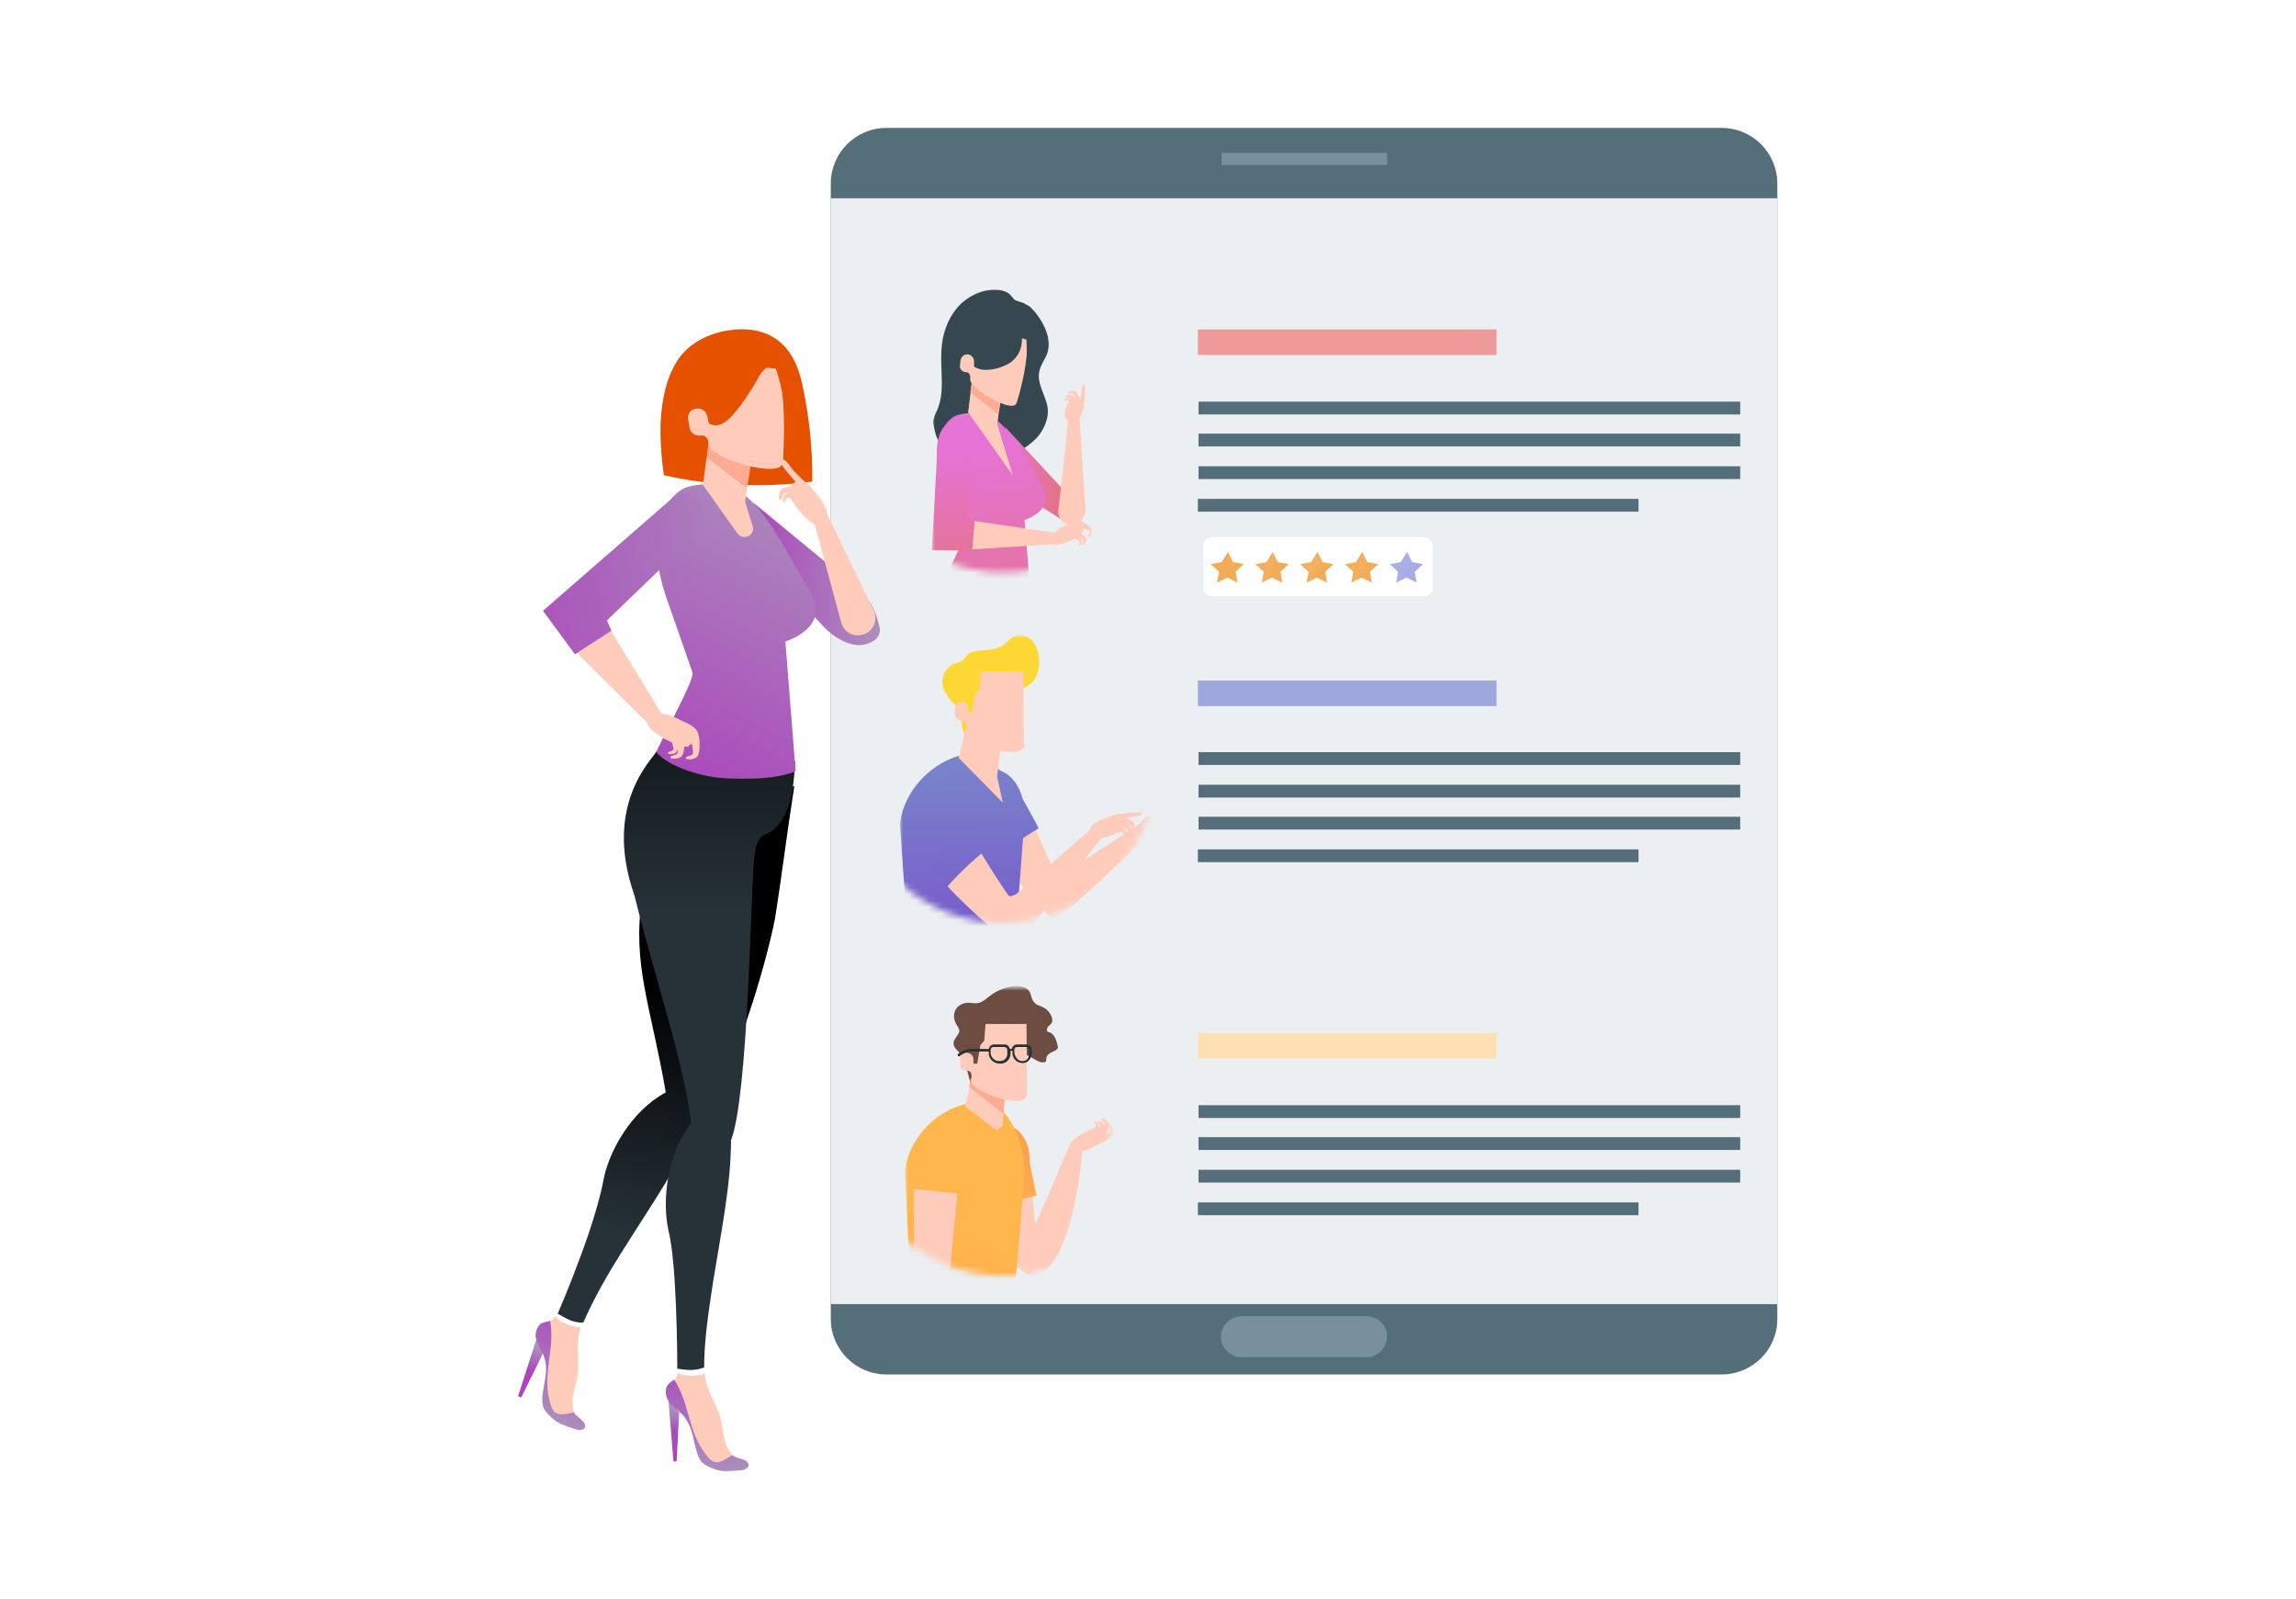 <?xml version="1.0" encoding="UTF-8"?>
<!-- Generator: Adobe Illustrator 26.0.3, SVG Export Plug-In . SVG Version: 6.00 Build 0)  -->
<svg version="1.1" id="Layer_1" xmlns="http://www.w3.org/2000/svg" xmlns:xlink="http://www.w3.org/1999/xlink" x="0px" y="0px" viewBox="0 0 359 250" style="enable-background:new 0 0 359 250;" xml:space="preserve">
<style type="text/css">
	.st0{fill:#546E7A;}
	.st1{fill:#78909C;}
	.st2{fill:#ECEFF1;}
	.st3{fill:#FFE0B2;filter:url(#Adobe_OpacityMaskFilter);}
	.st4{mask:url(#mask0_16483_28824_00000012432694928927779790000000928303234848282297_);}
	.st5{fill:#FFCCBC;}
	.st6{fill:url(#SVGID_1_);}
	.st7{fill:#6D4C41;}
	.st8{fill:url(#SVGID_00000108277684378007359740000007209308137116260267_);}
	.st9{fill:#FFAB91;}
	.st10{fill:#263238;}
	.st11{fill:#EF9A9A;filter:url(#Adobe_OpacityMaskFilter_00000013177388041679653280000012558084970123708809_);}
	.st12{mask:url(#mask1_16483_28824_00000163030792154974908580000017132981995505907618_);}
	.st13{fill:#37474F;}
	.st14{fill:url(#SVGID_00000052085119844405939780000011373196256290967733_);}
	.st15{fill:url(#SVGID_00000167358842282991943270000014487922265773419186_);}
	.st16{fill:none;}
	.st17{fill:url(#SVGID_00000159469656879584164030000012547212782882610845_);}
	.st18{fill:#EF9A9A;}
	.st19{fill:#FFFFFF;}
	.st20{fill:#A4ACE3;}
	.st21{opacity:0.2;}
	.st22{fill:#FFF6F3;}
	.st23{fill:#F2AC57;}
	.st24{fill:#9FA8DA;filter:url(#Adobe_OpacityMaskFilter_00000072276816749978714820000001444578413887984061_);}
	.st25{mask:url(#mask2_16483_28824_00000121961627284631213320000017183866588480536706_);}
	.st26{fill:url(#SVGID_00000131325425454092210410000009681619678294757809_);}
	.st27{fill:url(#SVGID_00000066499268087553034800000000333205364473429675_);}
	.st28{fill:#FDD835;}
	.st29{fill:url(#SVGID_00000165206606481327393580000003406376632024638862_);}
	.st30{fill:#9FA8DA;}
	.st31{fill:#FFE0B2;}
	.st32{fill:url(#SVGID_00000064349196036236600080000008609509746554598284_);}
	.st33{fill:#E65100;}
	.st34{fill:url(#SVGID_00000024691279501867718500000013098518441683965326_);}
	.st35{fill:url(#SVGID_00000158710569867250765630000012058589479696157625_);}
	.st36{fill:url(#SVGID_00000029039788189188246850000016397625260596734356_);}
	.st37{fill:url(#SVGID_00000067197268369618117990000017968391445456929684_);}
	.st38{fill:url(#SVGID_00000081620773926166417780000014673324369783169193_);}
	.st39{fill:url(#SVGID_00000073721577532988657180000016389703958076314025_);}
	.st40{fill:url(#SVGID_00000093173664955476042060000003076488247893003395_);}
	.st41{fill:url(#SVGID_00000097486089002284220560000000864468253832898975_);}
	.st42{fill:url(#SVGID_00000028304363940084734860000000286654517297822652_);}
	.st43{fill:url(#SVGID_00000068674172013883454970000000118645995956656544_);}
</style>
<path class="st0" d="M269.2,214.9H138.6c-4.8,0-8.7-3.9-8.7-8.7V28.7c0-4.8,3.9-8.7,8.7-8.7h130.6c4.8,0,8.7,3.9,8.7,8.7v177.6  C277.9,211,274,214.9,269.2,214.9z"/>
<path class="st1" d="M216.8,23.9H191v1.9h25.9V23.9z"/>
<path class="st1" d="M213.7,212.2h-19.6c-1.7,0-3.2-1.4-3.2-3.2c0-1.7,1.4-3.2,3.2-3.2h19.6c1.7,0,3.2,1.4,3.2,3.2  C216.8,210.8,215.4,212.2,213.7,212.2z"/>
<path class="st2" d="M277.9,31h-148v172.9h148V31z"/>
<defs>
	<filter id="Adobe_OpacityMaskFilter" filterUnits="userSpaceOnUse" x="141.5" y="154.4" width="32.6" height="56.2">
		<feColorMatrix type="matrix" values="1 0 0 0 0  0 1 0 0 0  0 0 1 0 0  0 0 0 1 0"/>
	</filter>
</defs>
<mask maskUnits="userSpaceOnUse" x="141.5" y="154.4" width="32.6" height="56.2" id="mask0_16483_28824_00000012432694928927779790000000928303234848282297_">
	<path class="st3" d="M165.9,197.7c12.1-5,17.9-18.9,12.8-31c-5-12.1-18.9-17.9-31-12.8c-12.1,5-17.9,18.9-12.8,31   C139.9,196.9,153.8,202.7,165.9,197.7z"/>
</mask>
<g class="st4">
	<path class="st5" d="M167.3,178.9l-5.4,12.6c-0.2-1.7-0.4-3.8-0.5-4.7c-2.2,0.5-4.6,1.1-6.8,2.1c0.9,3,4.1,10.5,6.7,10.5   c6.5,0.1,8-20,8-20L167.3,178.9z"/>
	
		<linearGradient id="SVGID_1_" gradientUnits="userSpaceOnUse" x1="163.219" y1="67.062" x2="159.764" y2="68.141" gradientTransform="matrix(1 0 0 -1 0 252)">
		<stop offset="7.575760e-03" style="stop-color:#FFB74D"/>
		<stop offset="1" style="stop-color:#FFA14D"/>
	</linearGradient>
	<path class="st6" d="M154.2,176.6c3.1-2.2,7,0.2,6.8,5.2c0,0,1,4.8,1.1,5.1c-2.2,0.5-5.5,1.6-7.6,2.5   C152.7,184.1,152.1,178.1,154.2,176.6z"/>
	<path class="st5" d="M172,178.8c0.5-0.2,0.9-0.5,1-1c0.1-0.3-0.1-0.7-0.3-0.9c-0.2-0.3-0.5-0.4-0.8-0.6c-0.5-0.3-4.7,1.6-4.7,3   c0,0.4,0.4,0.4,0.8,0.6C169.2,180.5,170.8,179.4,172,178.8z"/>
	<path class="st5" d="M171.8,178.4c0.8,0,1.7-2,1.6-2.7c-0.1-0.4-0.7-0.9-1.2-0.8c-0.1,0.4,0.4,0.4,0.5,0.7c0.1,0.2-0.1,0.4-0.2,0.7   C172.1,177,171.2,177.5,171.8,178.4z"/>
	<path class="st5" d="M171.3,178.7c0.7,0.4,2.5-0.8,2.8-1.5c0.2-0.4-0.2-1.1-0.6-1.3c-0.3,0.3,0.1,0.6,0.1,0.9   c0,0.3-0.3,0.3-0.5,0.4C172.3,177.6,171.3,177.5,171.3,178.7z"/>
	<path class="st5" d="M170.4,178.4c0.7,0.2,2.1-1.5,2.2-2.2c0.1-0.4-0.5-1-0.9-1c-0.2,0.4,0.3,0.5,0.3,0.8c0,0.3-0.2,0.4-0.4,0.6   C171.1,177,170,177.3,170.4,178.4z"/>
	<path class="st5" d="M170.3,177.8c0.6,0.1,1.5-1.2,1.5-1.8c0-0.3-0.4-0.7-0.7-0.7c-0.1,0.3,0.2,0.4,0.3,0.6c0,0.2-0.1,0.3-0.3,0.5   C170.7,176.7,170,177,170.3,177.8z"/>
	<path class="st5" d="M170.5,179.3c-0.2-0.7,2.1-1.2,2.6-1.4c0-0.7-1.5-0.2-1.9-0.2c-0.5,0-0.9-0.4-1.4-0.4c-0.5,0-0.8,0.3-1,0.7   c-0.1,0.1-0.2,0.4-0.4,0.4"/>
	<path class="st7" d="M152.1,170.6c-0.4-1.3-0.7-2.7-1.1-4c-0.2-0.6-0.3-1.2-0.7-1.7c-0.5-0.6-1.3-1.1-1.2-1.9   c0.1-0.7,0.8-1.1,0.9-1.8c0-0.5-0.4-0.8-0.6-1.3c-0.3-0.6-0.3-1.4,0-2c0.3-0.6,1-1,1.7-1.1c0.6-0.1,1.3,0.2,1.9,0   c0.7-0.1,1.2-0.7,1.8-1.1c1-0.8,2.3-1.3,3.5-1.5c1-0.1,2.2,0,2.7,0.9c0.3,0.6,0.3,1.3,0.8,1.7c0.3,0.4,0.8,0.4,1.3,0.7   c0.7,0.3,1.2,1,1.4,1.7c0,0.2,0.1,0.4,0,0.6c-0.1,0.3-0.4,0.5-0.6,0.7c-0.2,0.2-0.3,0.6-0.1,0.8c0.1,0.1,0.2,0.1,0.3,0.1   c0.8,0.3,1.1,1.3,1.3,2.2c0,0.1,0,0.2,0,0.3c-0.1,0.1-0.2,0.2-0.3,0.3c-0.6,0.3-1.5,0.6-1.5,1.3c0,0.2,0,0.3-0.1,0.5   c-0.1,0.1-0.2,0.1-0.3,0.1c-1.2,0.1-2.2-1.4-3.5-1.2c-0.6,0.1-1,0.4-1.4,0.8L152.1,170.6z"/>
	
		<linearGradient id="SVGID_00000071531526635552180090000013357593193327771530_" gradientUnits="userSpaceOnUse" x1="151.69" y1="60.021" x2="143.308" y2="41.705" gradientTransform="matrix(1 0 0 -1 0 252)">
		<stop offset="7.575760e-03" style="stop-color:#FFB74D"/>
		<stop offset="1" style="stop-color:#FFA14D"/>
	</linearGradient>
	<path style="fill:url(#SVGID_00000071531526635552180090000013357593193327771530_);" d="M153.6,172.3c-5.9,0-11.3,4.8-12.1,10.7   l1,21.6c0.1,1.6-0.7,3.3,0.4,4.4c3.8,3.3,15.3,0.2,15.3,0.2c1.4-0.5,0.1-2.7,0.2-4.1l1.7-20.3C160.8,180.2,158.1,172.3,153.6,172.3   z"/>
	<path class="st5" d="M151.9,168.6l-1,4.4l4.9,3.7l1-0.7l0.3-4.8L151.9,168.6z"/>
	<path class="st9" d="M157.1,171.3l-5.3-2.7l-0.3,1.3l5.4,4.3L157.1,171.3z"/>
	<path class="st5" d="M160.6,170.6l-0.1-10.5h-6.4l-0.2,2.6l-0.6,0.7l-0.5,2.9l-0.6,0l0-0.7c0-0.6-0.5-1-1.1-1c0,0,0,0,0,0   c-0.6,0-1,0.5-1,1.1v0.7c0,0.6,0.5,1,1.1,1c0.4,0,0.7,0.3,0.7,0.7v1c0,1.5,8.3,4.7,8.7,2C160.6,171,160.6,170.8,160.6,170.6z"/>
	<path class="st10" d="M160.5,163.3H159c-0.4,0-0.7,0.3-0.8,0.7h-0.3c-0.1-0.4-0.4-0.7-0.8-0.7h-1.7c-0.4,0-0.7,0.3-0.8,0.7h-2.7   c-0.7,0-1.4,0.3-2,0.7l-0.1,0.1c-0.1,0.1-0.1,0.2,0,0.3c0.1,0.1,0.2,0.1,0.3,0l0.1-0.1c0.5-0.4,1.1-0.6,1.7-0.6h2.7l0,0.3   c0,0.9,0.8,1.6,1.7,1.6h0.2c0.8,0,1.5-0.7,1.5-1.5v-0.5h0.3l0,0.3c0,0.9,0.7,1.6,1.5,1.6h0.2c0.7,0,1.3-0.7,1.3-1.5v-0.7   C161.3,163.7,160.9,163.3,160.5,163.3z M157.5,164.8c0,0.6-0.5,1.1-1.1,1.1h-0.2c-0.7,0-1.3-0.6-1.3-1.3l0-0.5   c0-0.2,0.2-0.4,0.4-0.4h1.7c0.3,0,0.5,0.2,0.5,0.5L157.5,164.8L157.5,164.8z M160.9,164.8c0,0.6-0.4,1.1-0.9,1.1h-0.2   c-0.6,0-1.1-0.6-1.2-1.3l0-0.5c0-0.2,0.2-0.4,0.4-0.4h1.5c0.2,0,0.4,0.2,0.4,0.5V164.8z"/>
	<path class="st5" d="M142.9,185.9l6.8,0.7l-1.3,13.4l-5.5-0.5V185.9z"/>
</g>
<defs>
	
		<filter id="Adobe_OpacityMaskFilter_00000019642720545919202430000013858919901560022205_" filterUnits="userSpaceOnUse" x="145.7" y="45" width="25.2" height="50.8">
		<feColorMatrix type="matrix" values="1 0 0 0 0  0 1 0 0 0  0 0 1 0 0  0 0 0 1 0"/>
	</filter>
</defs>
<mask maskUnits="userSpaceOnUse" x="145.7" y="45" width="25.2" height="50.8" id="mask1_16483_28824_00000163030792154974908580000017132981995505907618_">
	<path style="fill:#EF9A9A;filter:url(#Adobe_OpacityMaskFilter_00000019642720545919202430000013858919901560022205_);" d="   M180.2,69.6c2.1-12.9-6.7-25.1-19.6-27.2c-12.9-2.1-25.1,6.7-27.2,19.6c-2.1,12.9,6.7,25.1,19.6,27.2   C165.9,91.3,178.1,82.5,180.2,69.6z"/>
</mask>
<g class="st12">
	<path class="st13" d="M162,49c1.4,1.8,2.5,4.2,1.7,6.4c-0.4,0.9-1,1.7-1.2,2.7c-0.4,1.9,1,3.7,1.3,5.6c0.2,1.4-0.3,2.8-1.1,4   c-0.8,1.2-2,2-3.2,2.8c-1.4,0.8-2.9,1.4-4.6,1.5c-1.4,0.1-2.7-0.3-4-0.6c-1.2-0.3-2.5-0.7-3.4-1.5c-0.8-0.7-1.2-1.8-1.4-2.8   c-0.1-0.5-0.3-1.1-0.1-1.6c0.1-0.5,0.3-0.9,0.5-1.3c1.3-2.9,0.5-6.2,0.7-9.4c0.1-2.4,0.9-4.8,2.4-6.6c1.5-1.8,3.9-3,6.2-2.9   c0.6,0,1.3,0.2,1.8,0.5c0.5,0.3,0.7,0.8,1.1,1.1c0.5,0.3,1.2,0.3,1.7,0.7C161,47.8,161.5,48.4,162,49z"/>
	
		<linearGradient id="SVGID_00000014595007799004188200000006988840724314539678_" gradientUnits="userSpaceOnUse" x1="157.165" y1="177.615" x2="167.56" y2="177.615" gradientTransform="matrix(1 0 0 -1 0 252)">
		<stop offset="0" style="stop-color:#E573D6"/>
		<stop offset="1" style="stop-color:#E57373"/>
	</linearGradient>
	<path style="fill:url(#SVGID_00000014595007799004188200000006988840724314539678_);" d="M157.2,66.8l10.4,11.2l-0.6,3.9l-8.7-5.6   L157.2,66.8z"/>
	
		<linearGradient id="SVGID_00000102524043753493339500000009612752373000189612_" gradientUnits="userSpaceOnUse" x1="153.357" y1="182.405" x2="157.567" y2="139.535" gradientTransform="matrix(1 0 0 -1 0 252)">
		<stop offset="0" style="stop-color:#E573D6"/>
		<stop offset="1" style="stop-color:#E57373"/>
	</linearGradient>
	<path style="fill:url(#SVGID_00000102524043753493339500000009612752373000189612_);" d="M150.3,84.6c0,1-2.7,5.8-3.9,8.5   c1.4,1.6,4.8,2.7,7.5,2.8c2.3,0.1,5.1,0.1,7.4-0.8l-1.1-13.8c0,0,5-1.5,2.7-5.3c-2.2-3.5-5.7-10.6-8-10.6c-0.6-0.7-1.5-1-2.4-0.9   c-2.8,0.2-3.6,0.3-5.1,2.5c-1,1.4-1.6,5,0.4,10.4L150.3,84.6z"/>
	<path class="st5" d="M152,59.4l-0.6,5.1l6.9,9.7l-2.4-7.9l0.6-3.9L152,59.4z"/>
	<path class="st9" d="M156.4,62.4l-4.4-3l-0.3,2l4.3,3.4L156.4,62.4z"/>
	<path class="st5" d="M158.3,74.2l-2.4-7.9l0.2-1.5l-4.3-3.4l-0.4,3L158.3,74.2z"/>
	<path class="st5" d="M159.8,52.9c0,1.4-0.4,2.7-1.7,3.7c-1,0.8-4.2,1.9-5.8,0.7c0,0,0-0.1,0-0.1h0l0-0.7c0-0.6-0.4-1-1-1.1h0   c-0.6,0-1,0.4-1.1,0.9l-0.1,0.8c-0.1,0.6,0.4,1.1,1,1.1c0.4,0,0.6,0.4,0.6,0.7l0,0.4c-0.1,1.5,6.5,5.3,7.2,3.8   c0.1-0.1,1.3-4.1,1.6-7.3c0.1-0.8,0-1.8,0-2.7C160.3,53.1,160,52.9,159.8,52.9z"/>
	<path class="st5" d="M168.8,65.4l0.9,13.7c0.4,2.3-2,3.8-3.6,2.4c-0.5-0.5-0.7-1.2-0.6-1.9c0.9-7.4,1.5-13.9,1.5-13.9L168.8,65.4z"/>
	<path class="st5" d="M169.3,64.2c0.2-0.4,0.3-1,0-1.4c-0.2-0.3-0.5-0.4-0.8-0.4s-0.6,0-0.9,0.1c-0.6,0.1-1.7,2.2-0.8,3.1   c0.3,0.3,0.8,1.6,1.2,1.5C168,67,168.9,65.4,169.3,64.2z"/>
	<path class="st5" d="M169,64.1c0.7-0.2,0.8-4.2,0.5-4c-0.4,0-0.4,1.7-0.5,1.9C168.8,62.7,168.2,63.4,169,64.1z"/>
	<path class="st5" d="M168.9,64.1c0.5-0.5-0.2-2.4-0.7-2.9c-0.3-0.2-1.1-0.1-1.3,0.2c0.2,0.3,0.5,0,0.8,0.1c0.2,0.1,0.2,0.3,0.3,0.6   C168.2,62.9,167.9,63.8,168.9,64.1z"/>
	<path class="st5" d="M167.9,64.9c0.6-0.4,0.4-2.4,0-2.9c-0.2-0.3-1-0.4-1.3-0.1c0.1,0.4,0.5,0.2,0.7,0.3c0.2,0.1,0.1,0.4,0.1,0.7   C167.5,63.6,167,64.4,167.9,64.9z"/>
	<path class="st5" d="M167.5,64.6c0.4-0.3,0.2-1.8-0.1-2.2c-0.2-0.2-0.8-0.2-1,0c0.1,0.3,0.4,0.1,0.6,0.2c0.2,0.1,0.1,0.3,0.1,0.5   C167.1,63.6,166.8,64.3,167.5,64.6z"/>
	<path class="st5" d="M150.3,86l14.3-0.9l0.4-1.8l-13.8-2L150.3,86z"/>
	<path class="st5" d="M167.4,81.7c0.4-0.2,0.9-0.5,1.3-0.3c0.3,0.1,0.5,0.4,0.6,0.7c0.1,0.3,0.1,0.6,0.1,0.9c0,0.6-3.7,2.8-4.8,2   c-0.3-0.2-0.1-0.6-0.1-0.9C164.6,83,166.3,82.3,167.4,81.7z"/>
	<path class="st5" d="M168.2,81.4c0.6-0.3,2.3,0.8,2.6,1.4c0.2,0.4-0.2,1.1-0.5,1.2c-0.3-0.3,0.1-0.5,0.1-0.8c0-0.2-0.3-0.3-0.5-0.4   C169.2,82.4,168.2,82.5,168.2,81.4z"/>
	<rect x="167.2" y="81.7" class="st16" width="3.7" height="3.7"/>
	<path class="st5" d="M167.2,82.7c0.6-0.3,2.3,0.8,2.6,1.4c0.2,0.4-0.2,1.1-0.5,1.2c-0.3-0.3,0.1-0.5,0.1-0.8c0-0.2-0.3-0.3-0.5-0.4   C168.2,83.7,167.2,83.8,167.2,82.7z"/>
	<path class="st5" d="M167.3,83.4c0.4-0.3,1.7,0.6,1.9,1c0.1,0.3-0.1,0.8-0.4,0.9c-0.2-0.2,0.1-0.4,0-0.6c0-0.2-0.2-0.2-0.4-0.3   C168,84.1,167.3,84.1,167.3,83.4z"/>
	
		<linearGradient id="SVGID_00000060740066335277647890000017830040395333151371_" gradientUnits="userSpaceOnUse" x1="148.112" y1="181.613" x2="150.667" y2="155.583" gradientTransform="matrix(1 0 0 -1 0 252)">
		<stop offset="0" style="stop-color:#E573D6"/>
		<stop offset="1" style="stop-color:#E57373"/>
	</linearGradient>
	<path style="fill:url(#SVGID_00000060740066335277647890000017830040395333151371_);" d="M146.6,69.5L145.7,86l6.3,0.1l0.4-4.6   l-1.1-0.4l0.6-11.3c0.1-1.5-1.1-2.8-2.7-2.8C147.9,67,146.7,68.1,146.6,69.5z"/>
</g>
<path class="st18" d="M234,51.5h-46.7v4H234V51.5z"/>
<path class="st0" d="M272.1,62.8h-84.7v2h84.7V62.8z"/>
<path class="st0" d="M272.1,67.8h-84.7v2h84.7V67.8z"/>
<path class="st0" d="M272.1,72.9h-84.7v2h84.7V72.9z"/>
<path class="st0" d="M256.2,78h-68.9v2h68.9V78z"/>
<path class="st19" d="M222.7,84h-33.3c-0.7,0-1.3,0.6-1.3,1.3v6.6c0,0.7,0.6,1.3,1.3,1.3h33.3c0.7,0,1.3-0.6,1.3-1.3v-6.6  C224,84.6,223.4,84,222.7,84z"/>
<path class="st20" d="M220,86.3l0.8,1.6l1.7,0.3l-1.3,1.2l0.3,1.7l-1.6-0.8l-1.6,0.8l0.3-1.7l-1.3-1.2l1.7-0.3L220,86.3z"/>
<g class="st21">
	<g class="st21">
		<path class="st22" d="M220.7,87.8l-1.7,2.9l0,0l-0.6,0.3l0.3-1.7l-1.3-1.2l1.7-0.2l0.8-1.6L220.7,87.8z"/>
	</g>
</g>
<path class="st23" d="M213,86.3l0.8,1.6l1.7,0.3l-1.3,1.2l0.3,1.7l-1.6-0.8l-1.6,0.8l0.3-1.7l-1.3-1.2l1.7-0.3L213,86.3z"/>
<g class="st21">
	<g class="st21">
		<path class="st22" d="M213.8,87.8l-1.7,2.9l0,0l-0.6,0.3l0.3-1.7l-1.3-1.2l1.7-0.2l0.8-1.6L213.8,87.8z"/>
	</g>
</g>
<path class="st23" d="M206,86.3l0.8,1.6l1.7,0.3l-1.3,1.2l0.3,1.7l-1.6-0.8l-1.6,0.8l0.3-1.7l-1.3-1.2l1.7-0.3L206,86.3z"/>
<g class="st21">
	<g class="st21">
		<path class="st22" d="M206.8,87.8l-1.7,2.9l0,0l-0.6,0.3l0.3-1.7l-1.3-1.2l1.7-0.2l0.8-1.6L206.8,87.8z"/>
	</g>
</g>
<path class="st23" d="M199,86.3l0.8,1.6l1.7,0.3l-1.3,1.2l0.3,1.7l-1.6-0.8l-1.6,0.8l0.3-1.7l-1.3-1.2l1.7-0.3L199,86.3z"/>
<g class="st21">
	<g class="st21">
		<path class="st22" d="M199.8,87.8l-1.7,2.9l0,0l-0.6,0.3l0.3-1.7l-1.3-1.2l1.7-0.2l0.8-1.6L199.8,87.8z"/>
	</g>
</g>
<path class="st23" d="M192,86.3l0.8,1.6l1.7,0.3l-1.3,1.2l0.3,1.7l-1.6-0.8l-1.6,0.8l0.3-1.7l-1.3-1.2l1.7-0.3L192,86.3z"/>
<defs>
	
		<filter id="Adobe_OpacityMaskFilter_00000120526421472341408540000016225471814938846904_" filterUnits="userSpaceOnUse" x="140.7" y="99.3" width="43.2" height="57.8">
		<feColorMatrix type="matrix" values="1 0 0 0 0  0 1 0 0 0  0 0 1 0 0  0 0 0 1 0"/>
	</filter>
</defs>
<mask maskUnits="userSpaceOnUse" x="140.7" y="99.3" width="43.2" height="57.8" id="mask2_16483_28824_00000121961627284631213320000017183866588480536706_">
	<path style="fill:#9FA8DA;filter:url(#Adobe_OpacityMaskFilter_00000120526421472341408540000016225471814938846904_);" d="   M180.2,124.4c2.1-12.9-6.7-25.1-19.6-27.2c-12.9-2.1-25.1,6.7-27.2,19.6c-2.1,12.9,6.7,25.1,19.6,27.2   C165.9,146.1,178.1,137.3,180.2,124.4z"/>
</mask>
<g class="st25">
	<path class="st5" d="M165.2,136.7c0.4,0.1,1.1-0.1,1.1-0.1l12.4-8.1l1.4,1.5c0,0-13.8,13.5-15.2,13.8c-0.5,0.1-5.2-4.9-8.8-10.2   c1.8-1.6,3.8-2.8,5.8-4C162.6,131.2,164.9,136.6,165.2,136.7z"/>
	
		<linearGradient id="SVGID_00000130633480229827846060000011696216531069517998_" gradientUnits="userSpaceOnUse" x1="156.811" y1="134.409" x2="157.25" y2="108.761" gradientTransform="matrix(1 0 0 -1 0 252)">
		<stop offset="0" style="stop-color:#7986CB"/>
		<stop offset="1" style="stop-color:#795ECB"/>
	</linearGradient>
	<path style="fill:url(#SVGID_00000130633480229827846060000011696216531069517998_);" d="M151.9,121.9c2.3-3,6.7-1.9,8,3   c0,0,2.4,4.3,2.5,4.6c-2,1.2-4.8,3.1-6.5,4.7C152.8,129.5,150.4,124,151.9,121.9z"/>
	<path class="st5" d="M182.1,127c0.5-0.1,1.1-0.2,1.5,0.1c0.3,0.2,0.4,0.6,0.4,0.9c0,0.3-0.1,0.7-0.2,1c-0.2,0.6-4.7,1.7-5.5,0.6   c-0.3-0.3,0.1-0.6,0.2-1C178.9,127.4,180.8,127.2,182.1,127z"/>
	<path class="st5" d="M180.6,127.5c0.3,0.7,2.4-0.4,2.9-0.6c0.4,0.6-1,1.1-1.3,1.3c-0.4,0.3-0.4,0.9-0.8,1.2   c-0.4,0.3-0.8,0.2-1.2,0.1c-0.2,0-0.4-0.1-0.6-0.1"/>
	
		<linearGradient id="SVGID_00000174585257227627027330000005658156255262584224_" gradientUnits="userSpaceOnUse" x1="150.176" y1="134.295" x2="150.614" y2="108.648" gradientTransform="matrix(1 0 0 -1 0 252)">
		<stop offset="0" style="stop-color:#7986CB"/>
		<stop offset="1" style="stop-color:#795ECB"/>
	</linearGradient>
	<path style="fill:url(#SVGID_00000174585257227627027330000005658156255262584224_);" d="M153.2,117.7c-6.1,0-11.7,5-12.5,11.1   c0,0,1.7,24,1.7,24c0,0.6,0,1.2,0.1,1.8c0.4,1.7,2.9,2,4.3,2.2c3.3,0.4,7,0.3,10.1-1.1c1.3-0.6,1.2-1.1,1.4-2.6l1.7-22.6   C160.6,125.9,157.6,120.7,153.2,117.7z"/>
	<path class="st28" d="M147.7,105.2c0.3-0.6,0.8-1.1,1.4-1.4c0.5-0.2,1-0.2,1.5-0.6c0.5-0.5,0.6-1,1.3-1.2c0.6-0.2,1.2-0.3,1.8-0.3   c1-0.1,2.2-0.2,3.1-0.8c0.8-0.6,1.5-1.6,2.7-1.6c3.4,0.1,3.9,6.1,1.5,7.7l-1.5,1c-0.1,0-0.1,0-0.1,0c0.1-0.5,0-1.1,0-1.6   c0-0.1,0-0.1-0.1-0.1c-0.9-0.1-1.8-0.2-2.7-0.3c-0.6,0-1.3-0.1-1.9,0.1c-0.3,0.1-0.4,0.2-0.5,0.5c-0.2,0.5-0.1,1.1-0.4,1.6   c-0.3,0.5-0.6,1-0.8,1.6c-0.3,0.8-0.6,1.7-0.8,2.5c-0.3,0.9-0.5,1.9-0.8,2.8c-0.1,0-0.3,0-0.4-0.1c-0.8-0.7-0.5-2.6-0.9-3.6   c-0.5-1.1-1.6-1.8-2.1-2.9C147.2,107.6,147.2,106.3,147.7,105.2z"/>
	<path class="st5" d="M151,113.9l-1.1,4.6l6.9,7l-0.9-4.1l0.6-4.7L151,113.9z"/>
	<path class="st5" d="M160.1,115.9L160,105h-6.6l-0.2,2.7l-0.7,0.8l-0.5,3l-0.6,0l0-0.7c0-0.6-0.5-1.1-1.1-1.1c0,0,0,0,0,0   c-0.6,0-1,0.5-1,1.1v0.8c0,0.6,0.5,1.1,1.1,1.1c0.4,0,0.7,0.3,0.7,0.7v1c0,1.6,8.6,4.9,9.1,2.1   C160.1,116.3,160.1,116.1,160.1,115.9z"/>
	<path class="st5" d="M157.8,140.1c0.4,0.1,1.1-0.3,1.1-0.3l11.7-10.2l1.7,1.3c0,0-12.3,16.1-13.8,16.6c-0.5,0.2-6.1-4.3-10.7-9.3   c1.6-1.9,3.6-3.5,5.5-5C154.3,134.9,157.6,140.1,157.8,140.1z"/>
	
		<linearGradient id="SVGID_00000059308635393664169170000017593234412450813366_" gradientUnits="userSpaceOnUse" x1="147.528" y1="134.25" x2="147.966" y2="108.603" gradientTransform="matrix(1 0 0 -1 0 252)">
		<stop offset="0" style="stop-color:#7986CB"/>
		<stop offset="1" style="stop-color:#795ECB"/>
	</linearGradient>
	<path style="fill:url(#SVGID_00000059308635393664169170000017593234412450813366_);" d="M141.8,126.8c1.9-3.5,6.7-3,8.8,1.9   c0,0,3.2,4.1,3.3,4.4c-1.9,1.5-4.5,4-6.1,5.9C143.9,134.6,140.5,129.2,141.8,126.8z"/>
	<path class="st5" d="M174,127.5c0.5-0.2,1.1-0.4,1.5-0.1c0.3,0.2,0.5,0.5,0.5,0.9c0,0.4,0,0.7-0.1,1.1c-0.1,0.6-4.6,2.5-5.6,1.5   c-0.3-0.3,0-0.6,0.1-1.1C170.7,128.4,172.7,128,174,127.5z"/>
	<path class="st5" d="M174.1,127.8c0.3-0.7,4.7-1,4.5-0.6c0,0.4-1.9,0.5-2.2,0.6C175.7,128,174.9,128.7,174.1,127.8z"/>
	<path class="st5" d="M174.1,127.9c0.6-0.6,2.7,0.1,3.2,0.7c0.3,0.3,0.1,1.2-0.2,1.5c-0.4-0.2-0.1-0.6-0.2-0.9   c-0.1-0.3-0.4-0.2-0.7-0.3C175.5,128.7,174.4,129.1,174.1,127.9z"/>
	<path class="st5" d="M173.2,129c0.4-0.7,2.7-0.5,3.3-0.1c0.4,0.3,0.4,1.1,0.1,1.5c-0.4-0.1-0.2-0.6-0.4-0.8   c-0.2-0.2-0.4-0.1-0.7-0.1C174.7,129.5,173.8,130.1,173.2,129z"/>
	<path class="st5" d="M173.5,129.6c0.3-0.5,2-0.3,2.4,0.1c0.2,0.2,0.3,0.9,0,1.1c-0.3-0.1-0.1-0.4-0.3-0.6c-0.1-0.2-0.3-0.1-0.5-0.1   C174.6,130,173.9,130.4,173.5,129.6z"/>
</g>
<path class="st30" d="M234,106.4h-46.7v4H234V106.4z"/>
<path class="st0" d="M272.1,117.6h-84.7v2h84.7V117.6z"/>
<path class="st0" d="M272.1,122.7h-84.7v2h84.7V122.7z"/>
<path class="st0" d="M272.1,127.7h-84.7v2h84.7V127.7z"/>
<path class="st0" d="M256.2,132.8h-68.9v2h68.9V132.8z"/>
<path class="st31" d="M234,161.5h-46.7v4H234V161.5z"/>
<path class="st0" d="M272.1,172.8h-84.7v2h84.7V172.8z"/>
<path class="st0" d="M272.1,177.8h-84.7v2h84.7V177.8z"/>
<path class="st0" d="M272.1,182.9h-84.7v2h84.7V182.9z"/>
<path class="st0" d="M256.2,188h-68.9v2h68.9V188z"/>
<linearGradient id="SVGID_00000054240085307753834530000005930540227471987878_" gradientUnits="userSpaceOnUse" x1="117.932" y1="162.284" x2="137.531" y2="162.284" gradientTransform="matrix(1 0 0 -1 0 252)">
	<stop offset="0" style="stop-color:#AB47BC"/>
	<stop offset="1" style="stop-color:#AB90BC"/>
</linearGradient>
<path style="fill:url(#SVGID_00000054240085307753834530000005930540227471987878_);" d="M117.9,78.7c3,2.4,5.9,4.9,8.9,7.3  c1.7,1.4,3.4,2.8,5.2,4.3c1.2,1,2.5,2,3.5,3.2c1.1,1.3,1.6,2.8,2,4.4c0.3,1-0.2,2-1.1,2.4l-0.4,0.2c-2.3,1.1-5.2-0.5-7-2.3l-4.9-5.2  L117.9,78.7z"/>
<path class="st33" d="M114.3,51.6c-3.4,0.4-6.7,2.1-8.4,4.8c-1.8,2.8-2.4,6.2-2.6,9.5c-0.1,2.8,0.1,5.6,0.5,8.4  c7.5,1.7,15.5,2,23.2,1c0.1-5.1-0.5-10.4-1.6-15.4c-0.5-2.2-1.4-4.6-3.2-6.2C120.2,51.8,117.2,51.2,114.3,51.6z"/>
<linearGradient id="SVGID_00000054973269813719384050000004897734310353271706_" gradientUnits="userSpaceOnUse" x1="100.913" y1="58.367" x2="107.281" y2="97.107" gradientTransform="matrix(1 0 0 -1 0 252)">
	<stop offset="0" style="stop-color:#263238"/>
	<stop offset="1" style="stop-color:#000001"/>
</linearGradient>
<path style="fill:url(#SVGID_00000054973269813719384050000004897734310353271706_);" d="M124.2,122.9c-9.7,3.5-18-0.1-22.1,5  c-2.7,3.3-1.4,10.5-1.7,12.5c-1.6,10.4,1.4,17,3.7,30.4c-5.4,2.9-9,9.3-9.8,14c-0.4,2.1-1.2,4.9-2.2,7.9c-1.6,4.7-3.6,9.7-4.9,12.7  c1.3,0.7,2.2,1.4,4,1.4c1.7-3.9,4-7.9,6.5-11.8c4-6.4,8.5-12.8,11.2-19.3c5.2-5.4,10.9-24.8,12.3-32.2  C122.1,137.9,123.1,129.9,124.2,122.9z"/>
<linearGradient id="SVGID_00000150806719692975334670000018285579166881458848_" gradientUnits="userSpaceOnUse" x1="90.846" y1="44.691" x2="90.814" y2="44.616" gradientTransform="matrix(1 0 0 -1 0 252)">
	<stop offset="0" style="stop-color:#FFCDD2"/>
	<stop offset="1" style="stop-color:#E57373"/>
</linearGradient>
<path style="fill:url(#SVGID_00000150806719692975334670000018285579166881458848_);" d="M90.8,207.3  C90.8,207.3,90.8,207.4,90.8,207.3C90.8,207.4,90.8,207.3,90.8,207.3z"/>
<linearGradient id="SVGID_00000042000014935111923600000016595868638213566601_" gradientUnits="userSpaceOnUse" x1="82.836" y1="37.795" x2="84.221" y2="41.194" gradientTransform="matrix(1 0 0 -1 0 252)">
	<stop offset="0" style="stop-color:#AB47BC"/>
	<stop offset="1" style="stop-color:#AB90BC"/>
</linearGradient>
<path style="fill:url(#SVGID_00000042000014935111923600000016595868638213566601_);" d="M84,209l-3,9.3l0.5,0.2l3.4-6.9L84,209z"/>
<path class="st5" d="M90.4,214.1c0.1-2.6-0.3-4.5,0.4-6.7c-0.1,0.1-0.4,0.3-2-0.3c-2-0.8-1.9-1.4-1.9-1.4c-0.3,0.5-0.6,0.7-1,0.9  c0.9,4.4-1.4,8.5,0.1,13.1c0.6,2,2,1.5,3.7,1.3c0-0.2,0-0.4-0.1-0.9C89.2,217.8,90.4,216.3,90.4,214.1z"/>
<linearGradient id="SVGID_00000151523169414348432160000012644624746962832296_" gradientUnits="userSpaceOnUse" x1="92.205" y1="47.001" x2="84.971" y2="29.832" gradientTransform="matrix(1 0 0 -1 0 252)">
	<stop offset="0" style="stop-color:#AB47BC"/>
	<stop offset="1" style="stop-color:#AB90BC"/>
</linearGradient>
<path style="fill:url(#SVGID_00000151523169414348432160000012644624746962832296_);" d="M86.1,219.6c-1.5-4.6,0.8-8.7-0.1-13.1  c-0.7,0.3-1.5,0.1-2,1.2c-0.7,1.5,0.2,2.5,0.8,3.8c1.2,2.3,0.2,4.6,0,6.9c-0.1,1.7,0.3,2.2,1.5,3.3c1.1,1,1.8,1.1,3.5,1.7  c1.5,0.6,2.4-0.4,1-1.5c-0.8-0.7-1-0.8-1-1.1C88,221.2,86.6,221.6,86.1,219.6z"/>
<linearGradient id="SVGID_00000039116374814290162960000010269431336172521658_" gradientUnits="userSpaceOnUse" x1="110.966" y1="109.236" x2="110.966" y2="164.707" gradientTransform="matrix(1 0 0 -1 0 252)">
	<stop offset="0" style="stop-color:#263238"/>
	<stop offset="1" style="stop-color:#000001"/>
</linearGradient>
<path style="fill:url(#SVGID_00000039116374814290162960000010269431336172521658_);" d="M116.1,120.9c-4.6,0.1-9.2-1.5-13.5-3.4  c-0.2,0.9-8.5,8-3.4,22.5c3.2,13,7.5,25.2,8.9,35.6c-3.8,4.7-4.6,12.1-3.6,16.7c0.5,2,0.8,5,1,8.1c0.3,4.9,0.4,10.3,0.4,13.6  c1.5,0.2,2.6,0.4,4.2-0.2c0-4.3,0.7-8.8,1.4-13.4c1.2-7.5,2.8-15.1,2.8-22.1c2.7-7,3.1-38.7,3.6-44c0.6-5.8,2.6-2.1,5-7.3  c1.2-2.5,1.4-6.9,1.4-8C122,120.4,119.1,120.8,116.1,120.9z"/>
<linearGradient id="SVGID_00000009590992771956688150000007236936040158694299_" gradientUnits="userSpaceOnUse" x1="110.172" y1="37.486" x2="110.172" y2="37.404" gradientTransform="matrix(1 0 0 -1 0 252)">
	<stop offset="0" style="stop-color:#FFCDD2"/>
	<stop offset="1" style="stop-color:#E57373"/>
</linearGradient>
<path style="fill:url(#SVGID_00000009590992771956688150000007236936040158694299_);" d="M110.2,214.5  C110.2,214.6,110.2,214.6,110.2,214.5C110.2,214.6,110.2,214.5,110.2,214.5z"/>
<linearGradient id="SVGID_00000106114330183812785630000013657190215945619594_" gradientUnits="userSpaceOnUse" x1="105.473" y1="28.02" x2="105.429" y2="31.691" gradientTransform="matrix(1 0 0 -1 0 252)">
	<stop offset="0" style="stop-color:#AB47BC"/>
	<stop offset="1" style="stop-color:#AB90BC"/>
</linearGradient>
<path style="fill:url(#SVGID_00000106114330183812785630000013657190215945619594_);" d="M104.5,218.7l0.8,9.8h0.5l0.4-7.7  L104.5,218.7z"/>
<path class="st5" d="M112.4,220.9c-1-2.4-2.1-4.1-2.2-6.3c0,0.1-0.2,0.4-1.9,0.5c-2.2,0-2.3-0.5-2.3-0.5c-0.1,0.6-0.3,0.9-0.6,1.2  c2.5,3.7,2.1,8.4,5.2,12c1.3,1.6,2.4,0.7,3.9-0.2c-0.1-0.2-0.2-0.4-0.5-0.8C112.8,224.8,113.2,223,112.4,220.9z"/>
<linearGradient id="SVGID_00000122713070697123388780000018018664671807468948_" gradientUnits="userSpaceOnUse" x1="110.541" y1="40.142" x2="110.541" y2="21.511" gradientTransform="matrix(1 0 0 -1 0 252)">
	<stop offset="0" style="stop-color:#AB47BC"/>
	<stop offset="1" style="stop-color:#AB90BC"/>
</linearGradient>
<path style="fill:url(#SVGID_00000122713070697123388780000018018664671807468948_);" d="M110.6,227.7c-3.1-3.7-2.7-8.3-5.2-12  c-0.6,0.5-1.3,0.7-1.3,1.9c0,1.6,1.2,2.2,2.2,3.2c2,1.7,2,4.2,2.7,6.4c0.5,1.6,1.2,1.9,2.7,2.5c1.4,0.5,2.1,0.3,3.9,0.2  c1.6,0,2.1-1.3,0.3-1.8c-1-0.3-1.2-0.4-1.4-0.6C113,228.4,111.9,229.4,110.6,227.7z"/>
<linearGradient id="SVGID_00000116195378566180795980000007843388023282957954_" gradientUnits="userSpaceOnUse" x1="103.226" y1="129.835" x2="126.997" y2="177.967" gradientTransform="matrix(1 0 0 -1 0 252)">
	<stop offset="0" style="stop-color:#AB47BC"/>
	<stop offset="1" style="stop-color:#AB90BC"/>
</linearGradient>
<path style="fill:url(#SVGID_00000116195378566180795980000007843388023282957954_);" d="M108.3,105.2c0.1,1.4-3.9,8.5-5.7,12.4  c2,2.3,7,3.9,11,4.1c3.3,0.1,7.5,0.2,10.8-1.1l-1.6-20.3c0,0,7.3-2.2,3.9-7.8c-3.2-5.2-8.3-15.6-11.8-15.6c-0.9-0.9-2.2-1.4-3.5-1.3  c-4,0.3-5.2,0.4-7.4,3.7c-1.4,2.1-2.4,7.3,0.6,15.3L108.3,105.2z"/>
<path class="st9" d="M117.4,72.8l-6.5-4.4l-0.4,3l6.3,4.9L117.4,72.8z"/>
<path class="st5" d="M117.7,82.3l-1.2-3.8l0.3-2.2l-6.3-4.9l-0.6,4.4l5.4,7.6C116.2,84.6,118.1,83.7,117.7,82.3z"/>
<path class="st5" d="M120.1,57.5c-0.8-0.1-1.7,1.9-2,2.4c-1,1.6-2,3.2-3.2,4.6c-0.9,1.1-2.3,2.5-3.9,1.8c-0.1,0-0.1-0.1-0.1-0.2  l-0.1,0l-0.2-1c-0.2-0.8-0.9-1.4-1.8-1.2l0,0c-0.8,0.1-1.4,0.9-1.2,1.7l0.2,1.2c0.1,0.9,0.9,1.4,1.8,1.3c0.5-0.1,1,0.3,1.1,0.8  c0,0,0.1,0.6,0.1,0.6c0.3,2.2,11.1,5.4,11.6,2.9c0-0.2,0.5-6.3-0.1-11c-0.2-1.2-0.6-2.6-1-3.8C120.8,57.6,120.4,57.5,120.1,57.5z"/>
<path class="st5" d="M88.4,100.3l12.6,12.5l2.5-1.1l-8.7-14.3L88.4,100.3z"/>
<path class="st5" d="M107.5,113.1c0.6,0.3,1.3,0.7,1.5,1.4c0.1,0.4-0.1,0.9-0.4,1.3c-0.3,0.4-0.7,0.6-1,0.9  c-0.7,0.5-6.5-2.1-6.5-3.9c0-0.6,0.6-0.6,1.1-0.9C103.7,110.9,105.8,112.4,107.5,113.1z"/>
<path class="st5" d="M108.6,113.9c0.9,0.4,1,3.4,0.5,4.3c-0.3,0.5-1.4,0.7-1.9,0.4c0.1-0.5,0.7-0.3,1-0.6c0.3-0.2,0.1-0.6,0.1-1  C108.2,115.9,107.3,114.8,108.6,113.9z"/>
<rect x="105.2" y="113.8" class="st16" width="3" height="5.2"/>
<path class="st5" d="M106.2,113.8c0.9,0.4,1,3.4,0.5,4.3c-0.3,0.5-1.4,0.7-1.9,0.4c0.1-0.5,0.7-0.3,1-0.6c0.3-0.2,0.1-0.6,0.1-1  C105.8,115.9,104.9,114.7,106.2,113.8z"/>
<path class="st5" d="M105.4,114.4c0.7,0.3,0.8,2.5,0.4,3.1c-0.2,0.4-1,0.5-1.4,0.3c0.1-0.4,0.5-0.2,0.8-0.5c0.2-0.2,0.1-0.4,0-0.7  C105.1,115.9,104.5,115.1,105.4,114.4z"/>
<path class="st5" d="M131.5,97.2l-4.2-15.5l1.9-1.6l7.4,15.3c0.7,1.5,0,3.3-1.6,3.8C133.4,99.7,131.9,98.8,131.5,97.2z"/>
<path class="st5" d="M126.8,76.2c-0.4-0.5-1-1.1-1.7-1.1c-0.5,0-0.9,0.3-1.2,0.6c-0.3,0.4-0.5,0.8-0.6,1.2c-0.3,0.8,3.4,5.8,5.3,5.4  c0.6-0.1,0.4-0.7,0.6-1.2C129.8,79.5,128,77.7,126.8,76.2z"/>
<rect x="121.6" y="75" class="st16" width="5.2" height="2.2"/>
<path class="st5" d="M126.6,77.1c-0.4-1-3.3-1.2-4.2-0.8c-0.5,0.3-0.8,1.4-0.5,1.9c0.5-0.1,0.4-0.7,0.7-1c0.3-0.3,0.6-0.1,1,0  C124.6,77.4,125.7,78.3,126.6,77.1z"/>
<path class="st5" d="M126,77.8c-0.3-0.7-2.5-0.9-3.1-0.6c-0.4,0.2-0.6,1-0.4,1.4c0.4-0.1,0.3-0.5,0.5-0.7c0.2-0.2,0.4-0.1,0.7,0  C124.5,78.1,125.3,78.8,126,77.8z"/>
<path class="st5" d="M126.2,75.8c-0.2-0.5-0.7-0.7-1-1.1c-0.4-0.4-0.7-0.7-1.1-1.1c-0.5-0.6-1.1-1.7-1.9-1.9c0,0-0.1,0-0.1,0.1  c-0.1,0.9,0.9,1.9,1.4,2.5c0.6,0.7,1.5,1.9,2.4,2.1C126.2,76.4,126.3,76.1,126.2,75.8z"/>
<linearGradient id="SVGID_00000154389714343991092830000001825369715038456985_" gradientUnits="userSpaceOnUse" x1="73.515" y1="158.213" x2="126.489" y2="166.896" gradientTransform="matrix(1 0 0 -1 0 252)">
	<stop offset="0" style="stop-color:#AB47BC"/>
	<stop offset="1" style="stop-color:#AB90BC"/>
</linearGradient>
<path style="fill:url(#SVGID_00000154389714343991092830000001825369715038456985_);" d="M105.1,77.9L84.9,95.5l5,6.8l5.7-3.7  L94.9,97l13.3-12.8c1.9-1.2,2.4-3.7,1.1-5.6C108,77,106.9,76.7,105.1,77.9z"/>
</svg>